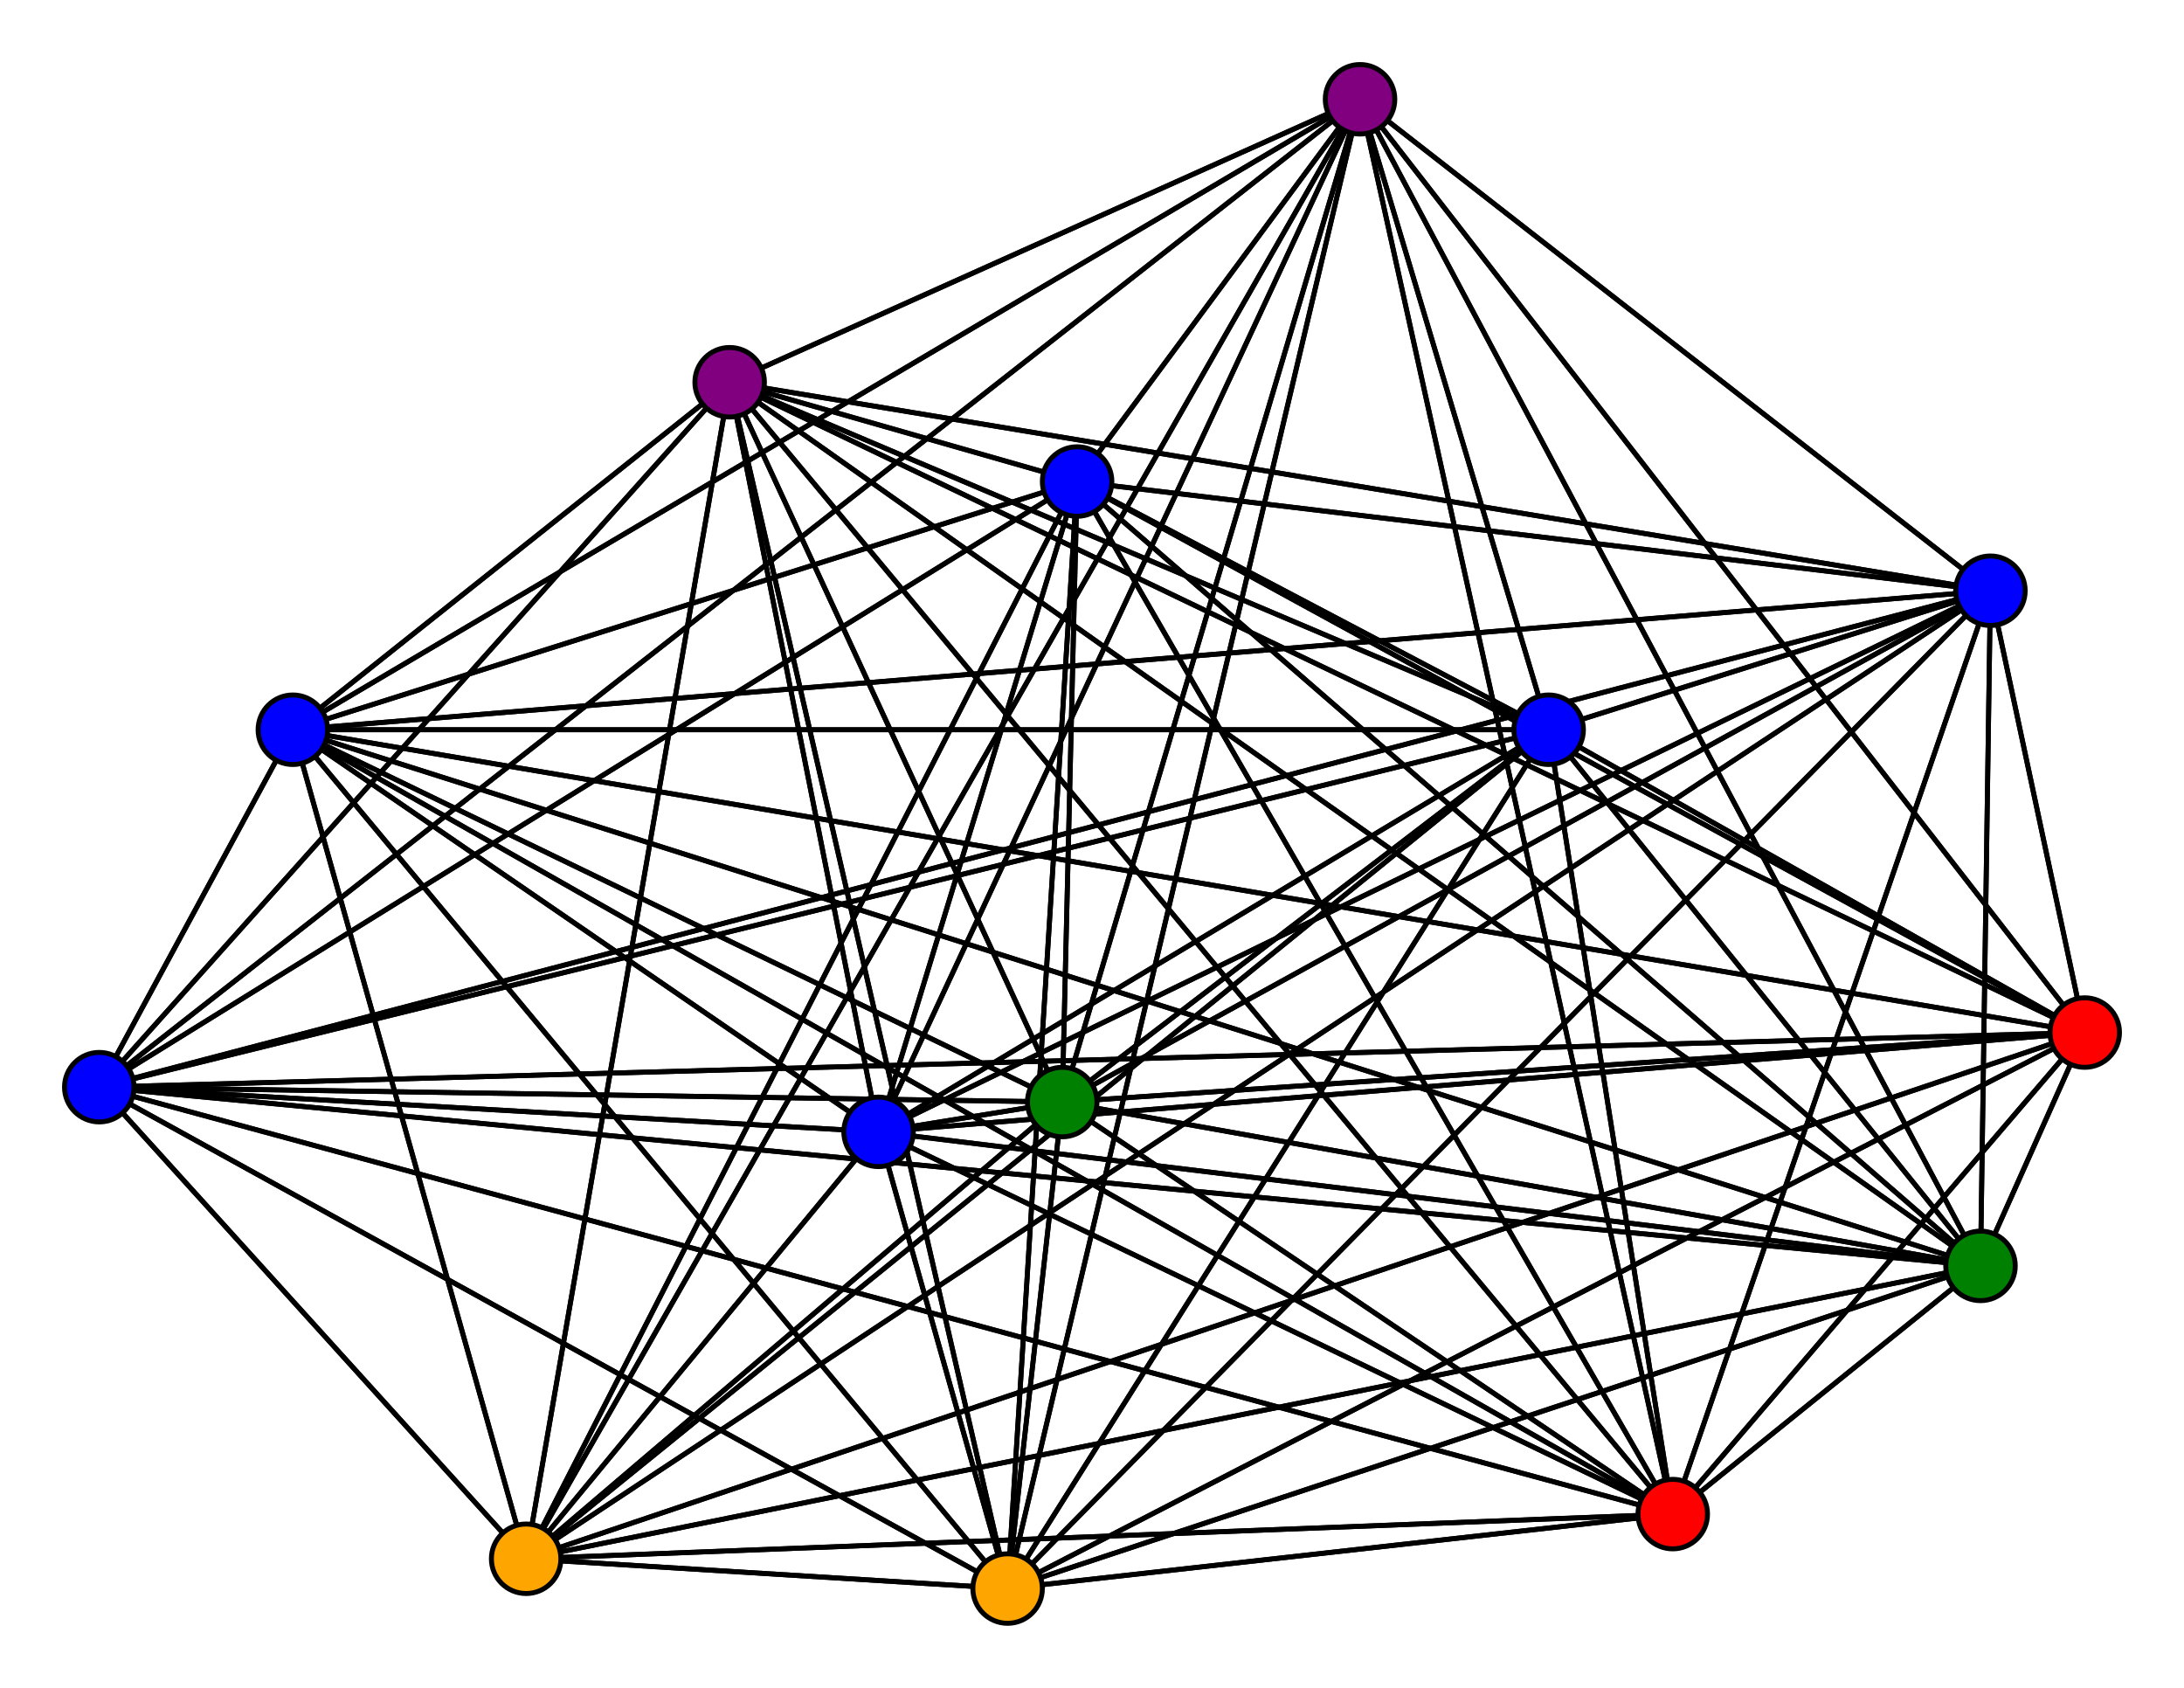 <svg width="440" height="340" xmlns="http://www.w3.org/2000/svg">
<path stroke-width="1" stroke="black" d="M 312 147 106 314"/>
<path stroke-width="1" stroke="black" d="M 217 97 147 77"/>
<path stroke-width="1" stroke="black" d="M 20 219 312 147"/>
<path stroke-width="1" stroke="black" d="M 20 219 106 314"/>
<path stroke-width="1" stroke="black" d="M 20 219 177 228"/>
<path stroke-width="1" stroke="black" d="M 20 219 274 20"/>
<path stroke-width="1" stroke="black" d="M 20 219 214 222"/>
<path stroke-width="1" stroke="black" d="M 20 219 337 305"/>
<path stroke-width="1" stroke="black" d="M 20 219 59 147"/>
<path stroke-width="1" stroke="black" d="M 217 97 203 320"/>
<path stroke-width="1" stroke="black" d="M 20 219 401 119"/>
<path stroke-width="1" stroke="black" d="M 20 219 420 208"/>
<path stroke-width="1" stroke="black" d="M 20 219 399 255"/>
<path stroke-width="1" stroke="black" d="M 20 219 203 320"/>
<path stroke-width="1" stroke="black" d="M 20 219 147 77"/>
<path stroke-width="1" stroke="black" d="M 420 208 312 147"/>
<path stroke-width="1" stroke="black" d="M 420 208 106 314"/>
<path stroke-width="1" stroke="black" d="M 420 208 177 228"/>
<path stroke-width="1" stroke="black" d="M 420 208 274 20"/>
<path stroke-width="1" stroke="black" d="M 20 219 217 97"/>
<path stroke-width="1" stroke="black" d="M 217 97 399 255"/>
<path stroke-width="1" stroke="black" d="M 217 97 420 208"/>
<path stroke-width="1" stroke="black" d="M 217 97 20 219"/>
<path stroke-width="1" stroke="black" d="M 401 119 177 228"/>
<path stroke-width="1" stroke="black" d="M 401 119 274 20"/>
<path stroke-width="1" stroke="black" d="M 401 119 214 222"/>
<path stroke-width="1" stroke="black" d="M 401 119 337 305"/>
<path stroke-width="1" stroke="black" d="M 401 119 59 147"/>
<path stroke-width="1" stroke="black" d="M 401 119 217 97"/>
<path stroke-width="1" stroke="black" d="M 401 119 20 219"/>
<path stroke-width="1" stroke="black" d="M 401 119 420 208"/>
<path stroke-width="1" stroke="black" d="M 401 119 399 255"/>
<path stroke-width="1" stroke="black" d="M 401 119 203 320"/>
<path stroke-width="1" stroke="black" d="M 401 119 147 77"/>
<path stroke-width="1" stroke="black" d="M 217 97 312 147"/>
<path stroke-width="1" stroke="black" d="M 217 97 106 314"/>
<path stroke-width="1" stroke="black" d="M 217 97 177 228"/>
<path stroke-width="1" stroke="black" d="M 217 97 274 20"/>
<path stroke-width="1" stroke="black" d="M 217 97 214 222"/>
<path stroke-width="1" stroke="black" d="M 217 97 337 305"/>
<path stroke-width="1" stroke="black" d="M 217 97 59 147"/>
<path stroke-width="1" stroke="black" d="M 217 97 401 119"/>
<path stroke-width="1" stroke="black" d="M 420 208 214 222"/>
<path stroke-width="1" stroke="black" d="M 420 208 337 305"/>
<path stroke-width="1" stroke="black" d="M 420 208 59 147"/>
<path stroke-width="1" stroke="black" d="M 420 208 401 119"/>
<path stroke-width="1" stroke="black" d="M 203 320 337 305"/>
<path stroke-width="1" stroke="black" d="M 203 320 59 147"/>
<path stroke-width="1" stroke="black" d="M 203 320 401 119"/>
<path stroke-width="1" stroke="black" d="M 203 320 217 97"/>
<path stroke-width="1" stroke="black" d="M 203 320 20 219"/>
<path stroke-width="1" stroke="black" d="M 203 320 420 208"/>
<path stroke-width="1" stroke="black" d="M 203 320 399 255"/>
<path stroke-width="1" stroke="black" d="M 203 320 147 77"/>
<path stroke-width="1" stroke="black" d="M 147 77 312 147"/>
<path stroke-width="1" stroke="black" d="M 147 77 106 314"/>
<path stroke-width="1" stroke="black" d="M 147 77 177 228"/>
<path stroke-width="1" stroke="black" d="M 147 77 274 20"/>
<path stroke-width="1" stroke="black" d="M 147 77 214 222"/>
<path stroke-width="1" stroke="black" d="M 147 77 337 305"/>
<path stroke-width="1" stroke="black" d="M 147 77 59 147"/>
<path stroke-width="1" stroke="black" d="M 147 77 401 119"/>
<path stroke-width="1" stroke="black" d="M 147 77 217 97"/>
<path stroke-width="1" stroke="black" d="M 147 77 20 219"/>
<path stroke-width="1" stroke="black" d="M 147 77 420 208"/>
<path stroke-width="1" stroke="black" d="M 203 320 214 222"/>
<path stroke-width="1" stroke="black" d="M 401 119 106 314"/>
<path stroke-width="1" stroke="black" d="M 203 320 274 20"/>
<path stroke-width="1" stroke="black" d="M 203 320 106 314"/>
<path stroke-width="1" stroke="black" d="M 420 208 217 97"/>
<path stroke-width="1" stroke="black" d="M 420 208 20 219"/>
<path stroke-width="1" stroke="black" d="M 420 208 399 255"/>
<path stroke-width="1" stroke="black" d="M 420 208 203 320"/>
<path stroke-width="1" stroke="black" d="M 420 208 147 77"/>
<path stroke-width="1" stroke="black" d="M 399 255 312 147"/>
<path stroke-width="1" stroke="black" d="M 399 255 106 314"/>
<path stroke-width="1" stroke="black" d="M 399 255 177 228"/>
<path stroke-width="1" stroke="black" d="M 399 255 274 20"/>
<path stroke-width="1" stroke="black" d="M 399 255 214 222"/>
<path stroke-width="1" stroke="black" d="M 399 255 337 305"/>
<path stroke-width="1" stroke="black" d="M 399 255 59 147"/>
<path stroke-width="1" stroke="black" d="M 399 255 401 119"/>
<path stroke-width="1" stroke="black" d="M 399 255 217 97"/>
<path stroke-width="1" stroke="black" d="M 399 255 20 219"/>
<path stroke-width="1" stroke="black" d="M 399 255 420 208"/>
<path stroke-width="1" stroke="black" d="M 399 255 203 320"/>
<path stroke-width="1" stroke="black" d="M 399 255 147 77"/>
<path stroke-width="1" stroke="black" d="M 203 320 312 147"/>
<path stroke-width="1" stroke="black" d="M 203 320 177 228"/>
<path stroke-width="1" stroke="black" d="M 401 119 312 147"/>
<path stroke-width="1" stroke="black" d="M 59 147 147 77"/>
<path stroke-width="1" stroke="black" d="M 59 147 203 320"/>
<path stroke-width="1" stroke="black" d="M 106 314 203 320"/>
<path stroke-width="1" stroke="black" d="M 106 314 147 77"/>
<path stroke-width="1" stroke="black" d="M 177 228 312 147"/>
<path stroke-width="1" stroke="black" d="M 177 228 106 314"/>
<path stroke-width="1" stroke="black" d="M 177 228 274 20"/>
<path stroke-width="1" stroke="black" d="M 177 228 214 222"/>
<path stroke-width="1" stroke="black" d="M 177 228 337 305"/>
<path stroke-width="1" stroke="black" d="M 177 228 59 147"/>
<path stroke-width="1" stroke="black" d="M 177 228 401 119"/>
<path stroke-width="1" stroke="black" d="M 177 228 217 97"/>
<path stroke-width="1" stroke="black" d="M 177 228 20 219"/>
<path stroke-width="1" stroke="black" d="M 177 228 420 208"/>
<path stroke-width="1" stroke="black" d="M 177 228 399 255"/>
<path stroke-width="1" stroke="black" d="M 177 228 203 320"/>
<path stroke-width="1" stroke="black" d="M 177 228 147 77"/>
<path stroke-width="1" stroke="black" d="M 274 20 312 147"/>
<path stroke-width="1" stroke="black" d="M 274 20 106 314"/>
<path stroke-width="1" stroke="black" d="M 274 20 177 228"/>
<path stroke-width="1" stroke="black" d="M 274 20 214 222"/>
<path stroke-width="1" stroke="black" d="M 106 314 399 255"/>
<path stroke-width="1" stroke="black" d="M 274 20 337 305"/>
<path stroke-width="1" stroke="black" d="M 106 314 420 208"/>
<path stroke-width="1" stroke="black" d="M 106 314 217 97"/>
<path stroke-width="1" stroke="black" d="M 312 147 177 228"/>
<path stroke-width="1" stroke="black" d="M 312 147 274 20"/>
<path stroke-width="1" stroke="black" d="M 312 147 214 222"/>
<path stroke-width="1" stroke="black" d="M 312 147 337 305"/>
<path stroke-width="1" stroke="black" d="M 312 147 59 147"/>
<path stroke-width="1" stroke="black" d="M 312 147 401 119"/>
<path stroke-width="1" stroke="black" d="M 312 147 217 97"/>
<path stroke-width="1" stroke="black" d="M 312 147 20 219"/>
<path stroke-width="1" stroke="black" d="M 312 147 420 208"/>
<path stroke-width="1" stroke="black" d="M 312 147 399 255"/>
<path stroke-width="1" stroke="black" d="M 312 147 203 320"/>
<path stroke-width="1" stroke="black" d="M 312 147 147 77"/>
<path stroke-width="1" stroke="black" d="M 106 314 312 147"/>
<path stroke-width="1" stroke="black" d="M 106 314 177 228"/>
<path stroke-width="1" stroke="black" d="M 106 314 274 20"/>
<path stroke-width="1" stroke="black" d="M 106 314 214 222"/>
<path stroke-width="1" stroke="black" d="M 106 314 337 305"/>
<path stroke-width="1" stroke="black" d="M 106 314 59 147"/>
<path stroke-width="1" stroke="black" d="M 106 314 401 119"/>
<path stroke-width="1" stroke="black" d="M 106 314 20 219"/>
<path stroke-width="1" stroke="black" d="M 147 77 399 255"/>
<path stroke-width="1" stroke="black" d="M 274 20 59 147"/>
<path stroke-width="1" stroke="black" d="M 274 20 217 97"/>
<path stroke-width="1" stroke="black" d="M 337 305 59 147"/>
<path stroke-width="1" stroke="black" d="M 337 305 401 119"/>
<path stroke-width="1" stroke="black" d="M 337 305 217 97"/>
<path stroke-width="1" stroke="black" d="M 337 305 20 219"/>
<path stroke-width="1" stroke="black" d="M 337 305 420 208"/>
<path stroke-width="1" stroke="black" d="M 337 305 399 255"/>
<path stroke-width="1" stroke="black" d="M 337 305 203 320"/>
<path stroke-width="1" stroke="black" d="M 337 305 147 77"/>
<path stroke-width="1" stroke="black" d="M 59 147 312 147"/>
<path stroke-width="1" stroke="black" d="M 59 147 106 314"/>
<path stroke-width="1" stroke="black" d="M 59 147 177 228"/>
<path stroke-width="1" stroke="black" d="M 59 147 274 20"/>
<path stroke-width="1" stroke="black" d="M 59 147 214 222"/>
<path stroke-width="1" stroke="black" d="M 59 147 337 305"/>
<path stroke-width="1" stroke="black" d="M 59 147 401 119"/>
<path stroke-width="1" stroke="black" d="M 59 147 217 97"/>
<path stroke-width="1" stroke="black" d="M 59 147 20 219"/>
<path stroke-width="1" stroke="black" d="M 59 147 420 208"/>
<path stroke-width="1" stroke="black" d="M 59 147 399 255"/>
<path stroke-width="1" stroke="black" d="M 337 305 214 222"/>
<path stroke-width="1" stroke="black" d="M 274 20 401 119"/>
<path stroke-width="1" stroke="black" d="M 337 305 274 20"/>
<path stroke-width="1" stroke="black" d="M 337 305 106 314"/>
<path stroke-width="1" stroke="black" d="M 274 20 20 219"/>
<path stroke-width="1" stroke="black" d="M 274 20 420 208"/>
<path stroke-width="1" stroke="black" d="M 274 20 399 255"/>
<path stroke-width="1" stroke="black" d="M 274 20 203 320"/>
<path stroke-width="1" stroke="black" d="M 274 20 147 77"/>
<path stroke-width="1" stroke="black" d="M 214 222 312 147"/>
<path stroke-width="1" stroke="black" d="M 214 222 106 314"/>
<path stroke-width="1" stroke="black" d="M 214 222 177 228"/>
<path stroke-width="1" stroke="black" d="M 214 222 274 20"/>
<path stroke-width="1" stroke="black" d="M 214 222 337 305"/>
<path stroke-width="1" stroke="black" d="M 214 222 59 147"/>
<path stroke-width="1" stroke="black" d="M 214 222 401 119"/>
<path stroke-width="1" stroke="black" d="M 214 222 217 97"/>
<path stroke-width="1" stroke="black" d="M 214 222 20 219"/>
<path stroke-width="1" stroke="black" d="M 214 222 420 208"/>
<path stroke-width="1" stroke="black" d="M 214 222 399 255"/>
<path stroke-width="1" stroke="black" d="M 214 222 203 320"/>
<path stroke-width="1" stroke="black" d="M 214 222 147 77"/>
<path stroke-width="1" stroke="black" d="M 337 305 312 147"/>
<path stroke-width="1" stroke="black" d="M 337 305 177 228"/>
<path stroke-width="1" stroke="black" d="M 147 77 203 320"/>
<circle cx="312" cy="147" r="7.0" style="fill:blue;stroke:black;stroke-width:1.0"/>
<circle cx="106" cy="314" r="7.0" style="fill:orange;stroke:black;stroke-width:1.0"/>
<circle cx="177" cy="228" r="7.0" style="fill:blue;stroke:black;stroke-width:1.0"/>
<circle cx="274" cy="20" r="7.0" style="fill:purple;stroke:black;stroke-width:1.0"/>
<circle cx="214" cy="222" r="7.0" style="fill:green;stroke:black;stroke-width:1.0"/>
<circle cx="337" cy="305" r="7.0" style="fill:red;stroke:black;stroke-width:1.0"/>
<circle cx="59" cy="147" r="7.0" style="fill:blue;stroke:black;stroke-width:1.0"/>
<circle cx="401" cy="119" r="7.0" style="fill:blue;stroke:black;stroke-width:1.0"/>
<circle cx="217" cy="97" r="7.0" style="fill:blue;stroke:black;stroke-width:1.0"/>
<circle cx="20" cy="219" r="7.0" style="fill:blue;stroke:black;stroke-width:1.0"/>
<circle cx="420" cy="208" r="7.0" style="fill:red;stroke:black;stroke-width:1.0"/>
<circle cx="399" cy="255" r="7.0" style="fill:green;stroke:black;stroke-width:1.0"/>
<circle cx="203" cy="320" r="7.0" style="fill:orange;stroke:black;stroke-width:1.0"/>
<circle cx="147" cy="77" r="7.0" style="fill:purple;stroke:black;stroke-width:1.0"/>
</svg>
